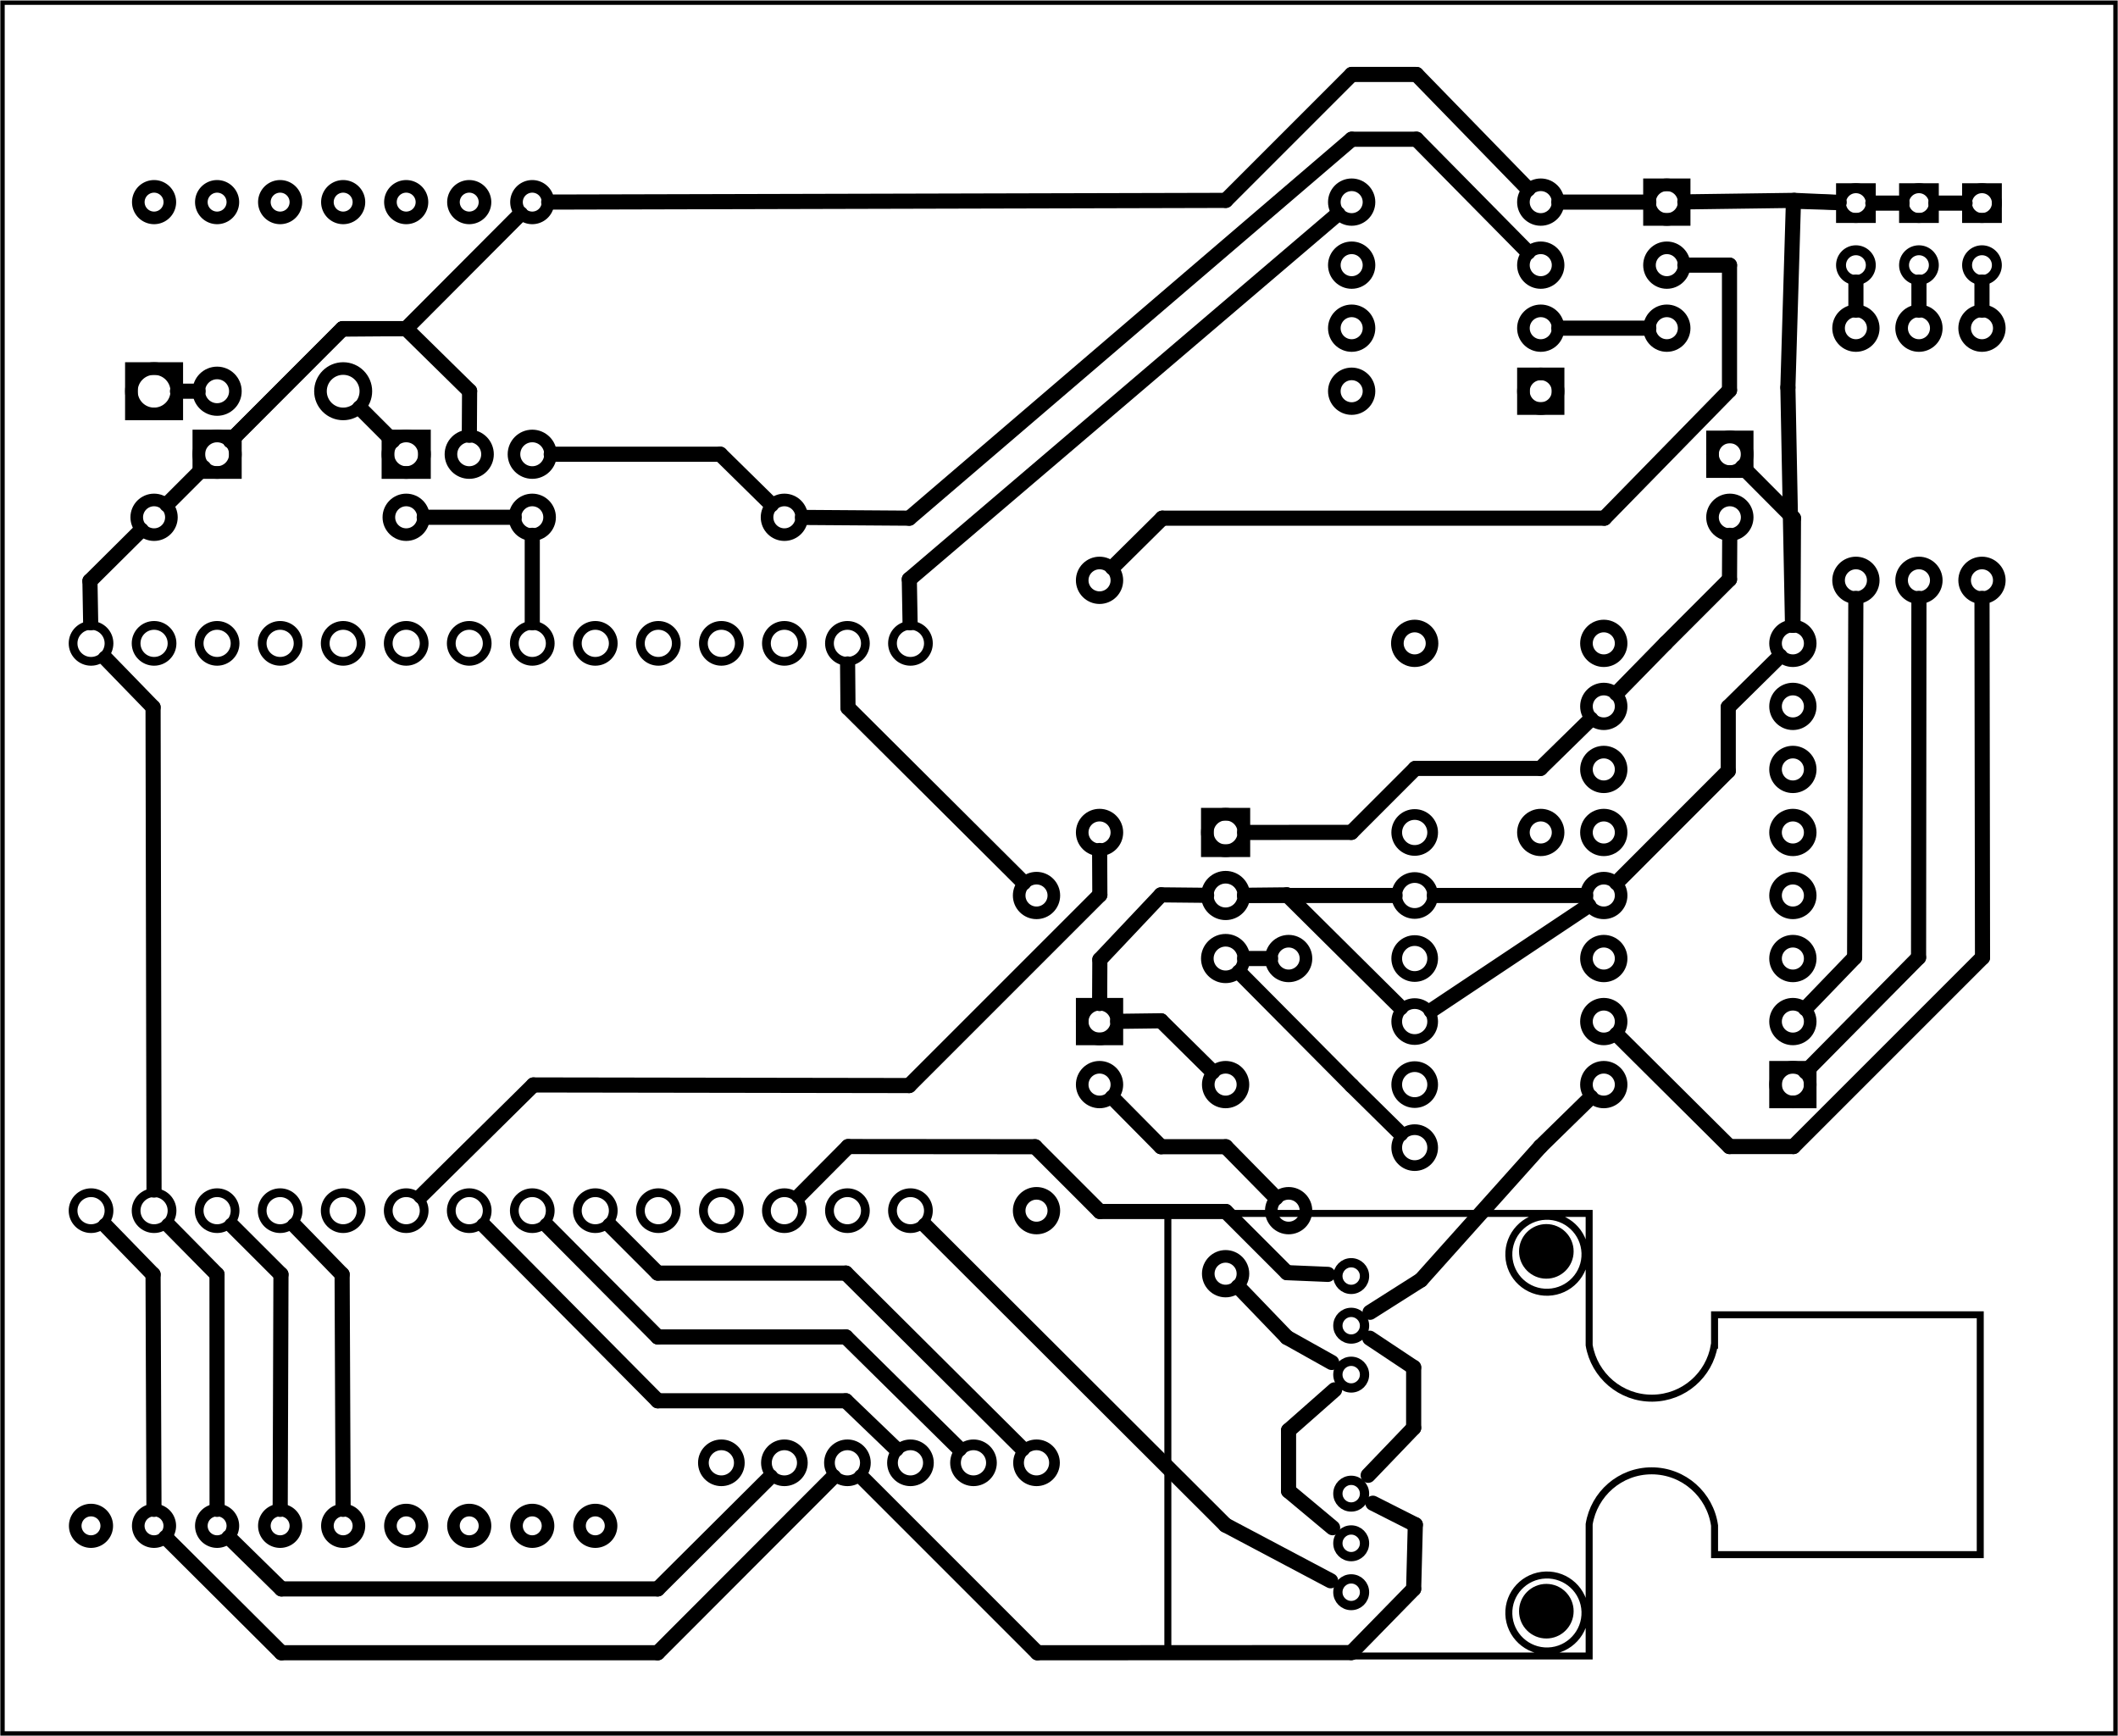<?xml version='1.0' encoding='UTF-8' standalone='no'?>
<!-- Created with Fritzing (http://www.fritzing.org/) -->
<svg xmlns="http://www.w3.org/2000/svg" width="3.36in" x="0in" version="1.2" y="0in"  height="2.754in" viewBox="0 0 241.938 198.271" baseProfile="tiny" xmlns:svg="http://www.w3.org/2000/svg">
 <g partID="19670">
  <g  id="board">
   <rect width="241.363" x="0.288" y="0.288" fill="none"  height="197.695" stroke="black" fill-opacity="0.5" id="boardoutline" stroke-width="0.5"/>
  </g>
 </g>
 <g partID="1712160">
  <g transform="translate(14.288,41.359)">
   <g  id="copper0">
    <rect width="5.184" x="0.72" y="0.72" fill="none"  height="5.184" stroke="black" id="rect20" stroke-width="1.44"/>
    <circle fill="none" cx="3.312"  cy="3.312" stroke="black" id="connector0pin" r="2.592" stroke-width="1.44"/>
    <circle fill="none" cx="24.912"  cy="3.312" stroke="black" id="connector1pin" r="2.592" stroke-width="1.44"/>
   </g>
  </g>
 </g>
 <g partID="1713460">
  <g transform="translate(156.848,68.719)">
   <g  id="copper0">
    <circle fill="none" cx="4.752"  cy="4.752" stroke="black" r="1.98" id="connector0pad" stroke-width="1.44"/>
    <circle fill="none" cx="19.152"  cy="26.352" stroke="black" r="1.98" id="connector1pad" stroke-width="1.44"/>
   </g>
  </g>
 </g>
 <g partID="1773460">
  <g transform="translate(135.248,119.119)">
   <g  id="copper0">
    <circle fill="none" cx="4.752"  cy="26.352" stroke="black" r="1.98" id="connector0pad" stroke-width="1.44"/>
    <circle fill="none" cx="4.752"  cy="4.752" stroke="black" r="1.98" id="connector1pad" stroke-width="1.44"/>
   </g>
  </g>
 </g>
 <g partID="1776560">
  <g transform="translate(171.919,138.203)">
   <g  id="copper0">
    <circle fill="black" cx="4.718"  cy="4.718" stroke="black" r="3.118" id="nonconn0" stroke-width="0"/>
   </g>
  </g>
 </g>
 <g partID="1776590">
  <g transform="translate(171.919,179.303)">
   <g  id="copper0">
    <circle fill="black" cx="4.718"  cy="4.718" stroke="black" r="3.118" id="nonconn0" stroke-width="0"/>
   </g>
  </g>
 </g>
 <g partID="1517550">
  <g transform="translate(41.36,56.911)">
   <g transform="matrix(0,-1,1,0,0,0)">
    <g gorn="0.1.0"  id="copper0">
     <rect width="4.176" x="2.952" y="2.952" fill="none" gorn="0.1.0.0"  height="4.176" stroke="black" id="square" stroke-width="1.44"/>
     <circle fill="none" cx="5.04" gorn="0.1.0.1"  cy="5.04" stroke="black" id="connector0pin" r="2.088" stroke-width="1.44"/>
     <circle fill="none" cx="5.04" gorn="0.1.0.2"  cy="12.24" stroke="black" id="connector1pin" r="2.088" stroke-width="1.44"/>
     <circle fill="none" cx="5.04" gorn="0.1.0.3"  cy="19.44" stroke="black" id="connector2pin" r="2.088" stroke-width="1.44"/>
    </g>
   </g>
  </g>
 </g>
 <g partID="1526050">
  <g transform="translate(134.96,90.031)">
   <g gorn="0.1.0"  id="copper0">
    <rect width="4.176" x="2.952" y="2.952" fill="none" gorn="0.1.0.0"  height="4.176" stroke="black" id="square" stroke-width="1.44"/>
    <circle fill="none" cx="5.04" gorn="0.1.0.1"  cy="5.04" stroke="black" id="connector0pin" r="2.088" stroke-width="1.44"/>
    <circle fill="none" cx="5.04" gorn="0.1.0.2"  cy="12.24" stroke="black" id="connector1pin" r="2.088" stroke-width="1.44"/>
    <circle fill="none" cx="5.04" gorn="0.1.0.3"  cy="19.44" stroke="black" id="connector2pin" r="2.088" stroke-width="1.44"/>
   </g>
  </g>
 </g>
 <g partID="1532410">
  <g transform="translate(180.32,48.991)">
   <g transform="matrix(-1,0,0,-1,0,0)">
    <g gorn="0.2.0"  id="copper0">
     <rect width="3.96" x="2.34" y="2.34" fill="none" gorn="0.2.0.0"  height="3.96" stroke="black" id="square" stroke-width="1.44"/>
     <circle fill="none" cx="4.32" gorn="0.2.0.1"  cy="4.32" stroke="black" id="connector0pin" r="1.98" stroke-width="1.44"/>
     <circle fill="none" cx="25.92" gorn="0.2.0.2"  cy="4.32" stroke="black" id="connector7pin" r="1.98" stroke-width="1.44"/>
     <circle fill="none" cx="4.32" gorn="0.2.0.3"  cy="11.52" stroke="black" id="connector1pin" r="1.98" stroke-width="1.44"/>
     <circle fill="none" cx="25.92" gorn="0.2.0.4"  cy="11.52" stroke="black" id="connector6pin" r="1.98" stroke-width="1.44"/>
     <circle fill="none" cx="4.32" gorn="0.2.0.5"  cy="18.72" stroke="black" id="connector2pin" r="1.98" stroke-width="1.44"/>
     <circle fill="none" cx="25.92" gorn="0.2.0.6"  cy="18.72" stroke="black" id="connector5pin" r="1.98" stroke-width="1.44"/>
     <circle fill="none" cx="4.32" gorn="0.2.0.7"  cy="25.92" stroke="black" id="connector3pin" r="1.98" stroke-width="1.44"/>
     <circle fill="none" cx="25.92" gorn="0.2.0.8"  cy="25.92" stroke="black" id="connector4pin" r="1.98" stroke-width="1.44"/>
    </g>
   </g>
  </g>
 </g>
 <g partID="1487110">
  <g transform="translate(182.192,41.071)">
   <g transform="matrix(0,-1,1,0,0,0)">
    <g  id="copper0">
     <rect width="3.96" x="16.02" y="6.228" fill="none"  height="3.96" stroke="black" id="rect10" stroke-width="1.44"/>
     <circle fill="none" cx="3.6"  cy="8.208" stroke="black" id="connector0pin" r="1.98" stroke-width="1.44"/>
     <circle fill="none" cx="10.8"  cy="8.208" stroke="black" id="connector1pin" r="1.98" stroke-width="1.44"/>
     <circle fill="none" cx="18"  cy="8.208" stroke="black" id="connector2pin" r="1.98" stroke-width="1.44"/>
    </g>
   </g>
  </g>
 </g>
 <g partID="1488530">
  <g transform="translate(14.9,55.975)">
   <g  id="copper0">
    <g  id="copper1">
     <!-- <rect width="55" x="10" y="15.5" fill="none" height="55" stroke="rgb(255, 191, 0)" stroke-width="20" />  -->
     <circle fill="none" cx="2.7"  cy="3.096" stroke="black" r="1.98" id="connector0pin" stroke-width="1.44"/>
     <circle fill="none" cx="31.5"  cy="3.096" stroke="black" r="1.98" id="connector1pin" stroke-width="1.44"/>
    </g>
   </g>
  </g>
 </g>
 <g partID="1488470">
  <g transform="translate(58.1,55.975)">
   <g  id="copper0">
    <g  id="copper1">
     <!-- <rect width="55" x="10" y="15.5" fill="none" height="55" stroke="rgb(255, 191, 0)" stroke-width="20" />  -->
     <circle fill="none" cx="2.7"  cy="3.096" stroke="black" r="1.98" id="connector0pin" stroke-width="1.44"/>
     <circle fill="none" cx="31.5"  cy="3.096" stroke="black" r="1.98" id="connector1pin" stroke-width="1.44"/>
    </g>
   </g>
  </g>
 </g>
 <g partID="1759540">
  <g transform="translate(122.504,97.771)">
   <g transform="matrix(0,-1,1,0,0,0)">
    <g  id="copper0">
     <g  id="copper1">
      <!-- <rect width="55" x="10" y="15.5" fill="none" height="55" stroke="rgb(255, 191, 0)" stroke-width="20" />  -->
      <circle fill="none" cx="2.7"  cy="3.096" stroke="black" r="1.98" id="connector0pin" stroke-width="1.44"/>
      <circle fill="none" cx="31.5"  cy="3.096" stroke="black" r="1.98" id="connector1pin" stroke-width="1.44"/>
     </g>
    </g>
   </g>
  </g>
 </g>
 <g partID="25440">
  <g transform="translate(-93.716,145.471)">
   <g transform="matrix(0,-1,1,0,0,0)">
    <g  id="copper0">
     <circle fill="none" cx="7.2"  cy="104.116" stroke="black" id="connector22pad" r="2.052" stroke-width="1"/>
     <circle fill="none" cx="7.2"  cy="111.316" stroke="black" id="connector23pad" r="2.052" stroke-width="1"/>
     <circle fill="none" cx="7.2"  cy="118.517" stroke="black" id="connector24pad" r="2.052" stroke-width="1"/>
     <circle fill="none" cx="7.2"  cy="125.716" stroke="black" id="connector25pad" r="2.052" stroke-width="1"/>
     <circle fill="none" cx="7.2"  cy="132.917" stroke="black" id="connector26pad" r="2.052" stroke-width="1"/>
     <circle fill="none" cx="7.2"  cy="140.116" stroke="black" id="connector27pad" r="2.052" stroke-width="1"/>
     <circle fill="none" cx="7.2"  cy="147.316" stroke="black" id="connector28pad" r="2.052" stroke-width="1"/>
     <circle fill="none" cx="7.2"  cy="154.517" stroke="black" id="connector29pad" r="2.052" stroke-width="1"/>
     <circle fill="none" cx="7.2"  cy="161.716" stroke="black" id="connector30pad" r="2.052" stroke-width="1"/>
     <circle fill="none" cx="7.2"  cy="168.917" stroke="black" id="connector31pad" r="2.052" stroke-width="1"/>
     <circle fill="none" cx="7.2"  cy="176.116" stroke="black" id="connector32pad" r="2.052" stroke-width="1"/>
     <circle fill="none" cx="7.2"  cy="183.316" stroke="black" id="connector33pad" r="2.052" stroke-width="1"/>
     <circle fill="none" cx="7.2"  cy="190.517" stroke="black" id="connector34pad" r="2.052" stroke-width="1"/>
     <circle fill="none" cx="7.2"  cy="197.716" stroke="black" id="connector35pad" r="2.052" stroke-width="1"/>
     <circle fill="none" cx="72"  cy="104.116" stroke="black" id="connector48pad" r="2.052" stroke-width="1"/>
     <circle fill="none" cx="72"  cy="111.316" stroke="black" id="connector49pad" r="2.052" stroke-width="1"/>
     <circle fill="none" cx="72"  cy="118.517" stroke="black" id="connector50pad" r="2.052" stroke-width="1"/>
     <circle fill="none" cx="72"  cy="125.716" stroke="black" id="connector51pad" r="2.052" stroke-width="1"/>
     <circle fill="none" cx="72"  cy="132.917" stroke="black" id="connector52pad" r="2.052" stroke-width="1"/>
     <circle fill="none" cx="72"  cy="140.116" stroke="black" id="connector53pad" r="2.052" stroke-width="1"/>
     <circle fill="none" cx="72"  cy="147.316" stroke="black" id="connector54pad" r="2.052" stroke-width="1"/>
     <circle fill="none" cx="72"  cy="154.517" stroke="black" id="connector55pad" r="2.052" stroke-width="1"/>
     <circle fill="none" cx="72"  cy="161.716" stroke="black" id="connector56pad" r="2.052" stroke-width="1"/>
     <circle fill="none" cx="72"  cy="168.917" stroke="black" id="connector57pad" r="2.052" stroke-width="1"/>
     <circle fill="none" cx="72"  cy="176.116" stroke="black" id="connector58pad" r="2.052" stroke-width="1"/>
     <circle fill="none" cx="72"  cy="183.316" stroke="black" id="connector59pad" r="2.052" stroke-width="1"/>
     <circle fill="none" cx="72"  cy="190.517" stroke="black" id="connector60pad" r="2.052" stroke-width="1"/>
     <circle fill="none" cx="72"  cy="197.716" stroke="black" id="connector61pad" r="2.052" stroke-width="1"/>
    </g>
   </g>
  </g>
 </g>
 <g partID="1435460">
  <g transform="translate(75.2,177.871)">
   <g transform="matrix(-1,0,0,-1,0,0)">
    <g  id="copper0">
     <path stroke-opacity="1" fill="none"  stroke="black" style="stroke-linecap:round;stroke-linejoin:round;stroke-miterlimit:4;stroke-dasharray:none;stroke-dashoffset:0;display:inline" id="connector1pad" stroke-width="1.44" d="m9,3.6a1.8,1.8,0,0,1,-3.6,0,1.8,1.8,0,1,1,3.6,0z"/>
     <path stroke-opacity="1" fill="none"  stroke="black" style="stroke-linecap:round;stroke-linejoin:round;stroke-miterlimit:4;stroke-dasharray:none;stroke-dashoffset:0;display:inline" id="connector2pad" stroke-width="1.44" d="m16.2,3.6a1.8,1.8,0,0,1,-3.6,0,1.8,1.8,0,1,1,3.6,0z"/>
     <path stroke-opacity="1" fill="none"  stroke="black" style="stroke-linecap:round;stroke-linejoin:round;stroke-miterlimit:4;stroke-dasharray:none;stroke-dashoffset:0;display:inline" id="connector3pad" stroke-width="1.44" d="m23.4,3.6a1.8,1.8,0,0,1,-3.6,0,1.8,1.8,0,1,1,3.6,0z"/>
     <path stroke-opacity="1" fill="none"  stroke="black" style="stroke-linecap:round;stroke-linejoin:round;stroke-miterlimit:4;stroke-dasharray:none;stroke-dashoffset:0;display:inline" id="connector4pad" stroke-width="1.44" d="m30.6,3.6a1.8,1.8,0,0,1,-3.6,0,1.8,1.8,0,1,1,3.6,0z"/>
     <path stroke-opacity="1" fill="none"  stroke="black" style="stroke-linecap:round;stroke-linejoin:round;stroke-miterlimit:4;stroke-dasharray:none;stroke-dashoffset:0;display:inline" id="connector5pad" stroke-width="1.44" d="m37.8,3.6a1.8,1.8,0,0,1,-3.6,0,1.8,1.8,0,1,1,3.6,0z"/>
     <path stroke-opacity="1" fill="none"  stroke="black" style="stroke-linecap:round;stroke-linejoin:round;stroke-miterlimit:4;stroke-dasharray:none;stroke-dashoffset:0;display:inline" id="connector6pad" stroke-width="1.44" d="m45,3.6a1.8,1.8,0,0,1,-3.6,0,1.8,1.8,0,1,1,3.6,0z"/>
     <path stroke-opacity="1" fill="none"  stroke="black" style="stroke-linecap:round;stroke-linejoin:round;stroke-miterlimit:4;stroke-dasharray:none;stroke-dashoffset:0;display:inline" id="connector7pad" stroke-width="1.44" d="m52.2,3.6a1.8,1.8,0,0,1,-3.6,0,1.8,1.8,0,1,1,3.6,0z"/>
     <path stroke-opacity="1" fill="none"  stroke="black" style="stroke-linecap:round;stroke-linejoin:round;stroke-miterlimit:4;stroke-dasharray:none;stroke-dashoffset:0;display:inline" id="connector8pad" stroke-width="1.44" d="m59.406,3.6a1.8,1.8,0,0,1,-3.6,0,1.8,1.8,0,1,1,3.6,0z"/>
     <path stroke-opacity="1" fill="none"  stroke="black" style="stroke-linecap:round;stroke-linejoin:round;stroke-miterlimit:4;stroke-dasharray:none;stroke-dashoffset:0;display:inline" id="connector9pad" stroke-width="1.44" d="m66.606,3.6a1.8,1.8,0,0,1,-3.6,0,1.8,1.8,0,1,1,3.6,0z"/>
    </g>
   </g>
  </g>
 </g>
 <g partID="1437010">
  <g transform="translate(10.4,19.471)">
   <g  id="copper0">
    <path stroke-opacity="1" fill="none"  stroke="black" style="stroke-linecap:round;stroke-linejoin:round;stroke-miterlimit:4;stroke-dasharray:none;stroke-dashoffset:0;display:inline" id="connector1pad" stroke-width="1.44" d="m9,3.6a1.8,1.8,0,0,1,-3.6,0,1.8,1.8,0,1,1,3.6,0z"/>
    <path stroke-opacity="1" fill="none"  stroke="black" style="stroke-linecap:round;stroke-linejoin:round;stroke-miterlimit:4;stroke-dasharray:none;stroke-dashoffset:0;display:inline" id="connector2pad" stroke-width="1.44" d="m16.2,3.6a1.8,1.8,0,0,1,-3.6,0,1.8,1.8,0,1,1,3.6,0z"/>
    <path stroke-opacity="1" fill="none"  stroke="black" style="stroke-linecap:round;stroke-linejoin:round;stroke-miterlimit:4;stroke-dasharray:none;stroke-dashoffset:0;display:inline" id="connector3pad" stroke-width="1.44" d="m23.4,3.6a1.8,1.8,0,0,1,-3.6,0,1.8,1.8,0,1,1,3.6,0z"/>
    <path stroke-opacity="1" fill="none"  stroke="black" style="stroke-linecap:round;stroke-linejoin:round;stroke-miterlimit:4;stroke-dasharray:none;stroke-dashoffset:0;display:inline" id="connector4pad" stroke-width="1.44" d="m30.6,3.6a1.8,1.8,0,0,1,-3.6,0,1.8,1.8,0,1,1,3.6,0z"/>
    <path stroke-opacity="1" fill="none"  stroke="black" style="stroke-linecap:round;stroke-linejoin:round;stroke-miterlimit:4;stroke-dasharray:none;stroke-dashoffset:0;display:inline" id="connector5pad" stroke-width="1.44" d="m37.8,3.6a1.8,1.8,0,0,1,-3.6,0,1.8,1.8,0,1,1,3.6,0z"/>
    <path stroke-opacity="1" fill="none"  stroke="black" style="stroke-linecap:round;stroke-linejoin:round;stroke-miterlimit:4;stroke-dasharray:none;stroke-dashoffset:0;display:inline" id="connector6pad" stroke-width="1.44" d="m45,3.6a1.8,1.8,0,0,1,-3.6,0,1.8,1.8,0,1,1,3.6,0z"/>
    <path stroke-opacity="1" fill="none"  stroke="black" style="stroke-linecap:round;stroke-linejoin:round;stroke-miterlimit:4;stroke-dasharray:none;stroke-dashoffset:0;display:inline" id="connector7pad" stroke-width="1.44" d="m52.2,3.6a1.8,1.8,0,0,1,-3.6,0,1.8,1.8,0,1,1,3.6,0z"/>
   </g>
  </g>
 </g>
 <g partID="1440110">
  <g transform="translate(122.576,231.868)">
   <g transform="matrix(-1,0,0,-1,0,0)">
    <g  id="copper0" stroke-width="0">
     <circle fill="none" cx="4.175"  cy="64.797" connectorname="DTR" stroke="black" r="2.052" id="connector12pad" stroke-width="1.224"/>
     <circle fill="none" cx="11.375"  cy="64.797" connectorname="RXI" stroke="black" r="2.052" id="connector13pad" stroke-width="1.224"/>
     <circle fill="none" cx="18.575"  cy="64.797" connectorname="TXO" stroke="black" r="2.052" id="connector14pad" stroke-width="1.224"/>
     <circle fill="none" cx="25.775"  cy="64.797" connectorname="RAW" stroke="black" r="2.052" id="connector15pad" stroke-width="1.224"/>
     <circle fill="none" cx="32.975"  cy="64.797" connectorname="GND" stroke="black" r="2.052" id="connector16pad" stroke-width="1.224"/>
     <circle fill="none" cx="40.175"  cy="64.797" connectorname="GND" stroke="black" r="2.052" id="connector17pad" stroke-width="1.224"/>
     <circle fill="none" cx="11.375"  cy="17.997" connectorname="RST" stroke="black" r="2.052" id="connector18pad" stroke-width="1.224"/>
     <rect width="4.104" x="9.323" y="15.945" fill="none"  height="4.104" stroke="black" stroke-width="1.224"/>
     <circle fill="none" cx="18.575"  cy="17.997" connectorname="SCK" stroke="black" r="2.052" id="connector19pad" stroke-width="1.224"/>
     <circle fill="none" cx="25.775"  cy="17.997" connectorname="MOSI" stroke="black" r="2.052" id="connector20pad" stroke-width="1.224"/>
     <circle fill="none" cx="32.975"  cy="17.997" connectorname="MISO" stroke="black" r="2.052" id="connector21pad" stroke-width="1.224"/>
    </g>
   </g>
  </g>
 </g>
 <g partID="1445290">
  <g transform="translate(133.003,138.188)">
   <g id="copper0">
    <defs id="defs13283"/>
    <g transform="matrix(1, 0, 0, 1, -253.481, -400.215)">
     <g id="layer1">
      <g id="g4552">
       <path stroke-opacity="1" fill="none" stroke="black" style="stroke-miterlimit:4;stroke-dasharray:none" id="rect11341" stroke-width="0.799" d="m253.881,400.615,0,50.55,48.125,0,0,-15.05c0.554,-3.458,3.535,-6.105,7.15,-6.1,3.66,0.006,6.678,2.727,7.175,6.25l0,3.325,30.35,0,0,-27.4,-30.35,0,0,3.475,-0.025,0c-0.564,3.409,-3.499,6.016,-7.075,6.05,-3.619,0.034,-6.641,-2.59,-7.225,-6.05l0,-15.05,-48.125,0zm43.15,0.325c2.4,-0.082,4.418,1.806,4.5,4.2,0.082,2.392,-1.801,4.391,-4.2,4.475,-2.4,0.082,-4.418,-1.781,-4.5,-4.175,-0.082,-2.394,1.8,-4.418,4.2,-4.5zm0,40.975c2.4,-0.082,4.418,1.781,4.5,4.175,0.082,2.392,-1.801,4.416,-4.2,4.5,-2.4,0.082,-4.418,-1.806,-4.5,-4.2,-0.082,-2.394,1.8,-4.393,4.2,-4.475z"/>
       <g transform="matrix(-1.25, 0, 0, -1.25, 291.832, 460.657)">
        <circle stroke-opacity="1" fill="none" cx="13.606" cy="22.428" connectorname="GND" stroke="black" r="1.218" id="circle18149-3-7" stroke-width="0.848" d="m 18.53,28.035 c 0,0.841 -0.681,1.522 -1.522,1.522 -0.841,0 -1.522,-0.681 -1.522,-1.522 0,-0.841 0.681,-1.522 1.522,-1.522 0.841,0 1.522,0.681 1.522,1.522 z"/>
       </g>
       <g transform="matrix(-1.25, 0, 0, -1.25, 291.832, 460.657)">
        <circle stroke-opacity="1" fill="none" cx="13.606" cy="17.892" connectorname="VBAT" stroke="black" r="1.218" id="circle18151-3-6" stroke-width="0.848" d="m 18.53,22.365 c 0,0.841 -0.681,1.522 -1.522,1.522 -0.841,0 -1.522,-0.681 -1.522,-1.522 0,-0.841 0.681,-1.522 1.522,-1.522 0.841,0 1.522,0.681 1.522,1.522 z"/>
       </g>
       <g transform="matrix(-1.25, 0, 0, -1.25, 291.832, 471.915)">
        <circle stroke-opacity="1" fill="none" cx="13.606" cy="22.428" connectorname="GND" stroke="black" r="1.218" id="circle18149-3-7-0" stroke-width="0.848" d="m 18.53,28.035 c 0,0.841 -0.681,1.522 -1.522,1.522 -0.841,0 -1.522,-0.681 -1.522,-1.522 0,-0.841 0.681,-1.522 1.522,-1.522 0.841,0 1.522,0.681 1.522,1.522 z"/>
       </g>
       <g transform="matrix(-1.25, 0, 0, -1.25, 291.832, 435.803)">
        <circle stroke-opacity="1" fill="none" cx="13.606" cy="22.428" connectorname="GND" stroke="black" r="1.218" id="circle18149-3-7-6" stroke-width="0.848" d="m 18.53,28.035 c 0,0.841 -0.681,1.522 -1.522,1.522 -0.841,0 -1.522,-0.681 -1.522,-1.522 0,-0.841 0.681,-1.522 1.522,-1.522 0.841,0 1.522,0.681 1.522,1.522 z"/>
       </g>
       <g transform="matrix(-1.25, 0, 0, -1.25, 291.832, 435.803)">
        <circle stroke-opacity="1" fill="none" cx="13.606" cy="17.892" connectorname="VBAT" stroke="black" r="1.218" id="circle18151-3-6-2" stroke-width="0.848" d="m 18.53,22.365 c 0,0.841 -0.681,1.522 -1.522,1.522 -0.841,0 -1.522,-0.681 -1.522,-1.522 0,-0.841 0.681,-1.522 1.522,-1.522 0.841,0 1.522,0.681 1.522,1.522 z"/>
       </g>
       <g transform="matrix(-1.25, 0, 0, -1.25, 291.832, 447.061)">
        <circle stroke-opacity="1" fill="none" cx="13.606" cy="22.428" connectorname="GND" stroke="black" r="1.218" id="circle18149-3-7-0-0" stroke-width="0.848" d="m 18.53,28.035 c 0,0.841 -0.681,1.522 -1.522,1.522 -0.841,0 -1.522,-0.681 -1.522,-1.522 0,-0.841 0.681,-1.522 1.522,-1.522 0.841,0 1.522,0.681 1.522,1.522 z"/>
       </g>
      </g>
     </g>
    </g>
    <rect width="4" x="19.397" y="30.272" fill="none" height="4" id="connector3"/>
    <rect width="4" x="19.307" y="36.041" fill="none" height="4" id="connector4"/>
    <rect width="4" x="19.397" y="41.63" fill="none" height="4" id="connector5"/>
    <rect width="4" x="19.4" y="5.475" fill="none" height="4" id="connector0"/>
    <rect width="4" x="19.2" y="11.145" fill="none" height="4" id="connector1"/>
    <rect width="4" x="19.487" y="16.751" fill="none" height="4" id="connector2"/>
   </g>
  </g>
 </g>
 <g partID="1446720">
  <g transform="translate(209.12,128.191)">
   <g transform="matrix(-1,0,0,-1,0,0)">
    <g  id="copper0">
     <rect width="3.96" x="2.34" y="2.34" fill="none"  height="3.96" stroke="black" id="square" stroke-width="1.44"/>
     <circle fill="none" cx="4.32"  cy="4.32" stroke="black" id="connector0pin" r="1.98" stroke-width="1.44"/>
     <circle fill="none" cx="25.92"  cy="4.32" stroke="black" id="connector15pin" r="1.98" stroke-width="1.44"/>
     <circle fill="none" cx="4.32"  cy="11.52" stroke="black" id="connector1pin" r="1.98" stroke-width="1.44"/>
     <circle fill="none" cx="25.92"  cy="11.52" stroke="black" id="connector14pin" r="1.98" stroke-width="1.44"/>
     <circle fill="none" cx="4.32"  cy="18.72" stroke="black" id="connector2pin" r="1.98" stroke-width="1.44"/>
     <circle fill="none" cx="25.92"  cy="18.72" stroke="black" id="connector13pin" r="1.98" stroke-width="1.44"/>
     <circle fill="none" cx="4.32"  cy="25.92" stroke="black" id="connector3pin" r="1.98" stroke-width="1.44"/>
     <circle fill="none" cx="25.92"  cy="25.92" stroke="black" id="connector12pin" r="1.98" stroke-width="1.44"/>
     <circle fill="none" cx="4.32"  cy="33.12" stroke="black" id="connector4pin" r="1.98" stroke-width="1.44"/>
     <circle fill="none" cx="25.92"  cy="33.12" stroke="black" id="connector11pin" r="1.98" stroke-width="1.44"/>
     <circle fill="none" cx="4.32"  cy="40.32" stroke="black" id="connector5pin" r="1.98" stroke-width="1.44"/>
     <circle fill="none" cx="25.92"  cy="40.32" stroke="black" id="connector10pin" r="1.98" stroke-width="1.44"/>
     <circle fill="none" cx="4.32"  cy="47.52" stroke="black" id="connector6pin" r="1.98" stroke-width="1.44"/>
     <circle fill="none" cx="25.92"  cy="47.52" stroke="black" id="connector9pin" r="1.98" stroke-width="1.44"/>
     <circle fill="none" cx="4.32"  cy="54.72" stroke="black" id="connector7pin" r="1.98" stroke-width="1.44"/>
     <circle fill="none" cx="25.92"  cy="54.72" stroke="black" id="connector8pin" r="1.98" stroke-width="1.44"/>
    </g>
   </g>
  </g>
 </g>
 <g partID="1450060">
  <g transform="translate(205.16,47.911)">
   <g transform="matrix(0,1,-1,0,0,0)">
    <g  id="copper0">
     <rect width="3.96" x="1.98" y="5.58" fill="none"  height="3.96" stroke="black" id="rect11" stroke-width="1.44"/>
     <circle fill="none" cx="3.96"  cy="7.56" stroke="black" r="1.98" id="connector0pin" stroke-width="1.44"/>
     <circle fill="none" cx="11.16"  cy="7.56" stroke="black" r="1.98" id="connector1pin" stroke-width="1.44"/>
    </g>
   </g>
  </g>
 </g>
 <g partID="1453760">
  <g transform="translate(223.304,68.971)">
   <g transform="matrix(0,-1,1,0,0,0)">
    <g  id="copper0">
     <g  id="copper1">
      <!-- <rect width="55" x="10" y="15.5" fill="none" height="55" stroke="rgb(255, 191, 0)" stroke-width="20" />  -->
      <circle fill="none" cx="2.7"  cy="3.096" stroke="black" r="1.98" id="connector0pin" stroke-width="1.44"/>
      <circle fill="none" cx="31.5"  cy="3.096" stroke="black" r="1.98" id="connector1pin" stroke-width="1.44"/>
     </g>
    </g>
   </g>
  </g>
 </g>
 <g partID="1454950">
  <g transform="translate(208.904,68.971)">
   <g transform="matrix(0,-1,1,0,0,0)">
    <g  id="copper0">
     <g  id="copper1">
      <!-- <rect width="55" x="10" y="15.5" fill="none" height="55" stroke="rgb(255, 191, 0)" stroke-width="20" />  -->
      <circle fill="none" cx="2.7"  cy="3.096" stroke="black" r="1.98" id="connector0pin" stroke-width="1.44"/>
      <circle fill="none" cx="31.5"  cy="3.096" stroke="black" r="1.98" id="connector1pin" stroke-width="1.44"/>
     </g>
    </g>
   </g>
  </g>
 </g>
 <g partID="1454980">
  <g transform="translate(216.104,68.971)">
   <g transform="matrix(0,-1,1,0,0,0)">
    <g  id="copper0">
     <g  id="copper1">
      <!-- <rect width="55" x="10" y="15.5" fill="none" height="55" stroke="rgb(255, 191, 0)" stroke-width="20" />  -->
      <circle fill="none" cx="2.7"  cy="3.096" stroke="black" r="1.98" id="connector0pin" stroke-width="1.44"/>
      <circle fill="none" cx="31.5"  cy="3.096" stroke="black" r="1.98" id="connector1pin" stroke-width="1.44"/>
     </g>
    </g>
   </g>
  </g>
 </g>
 <g partID="1455090">
  <g transform="translate(220.788,33.817)">
   <g transform="matrix(-1,0,0,-1,0,0)">
    <g  id="copper0">
     <g  id="copper1">
      <circle fill="none" cx="8.788"  cy="10.634" stroke="black" id="connector1pad" r="1.701" stroke-width="1.134"/>
      <rect width="3.402" x="7.087" y="8.933" fill="none"  height="3.402" stroke="black" stroke-width="1.134"/>
      <circle fill="none" cx="8.788"  cy="3.546" stroke="black" id="connector0pad" r="1.701" stroke-width="1.134"/>
     </g>
    </g>
   </g>
  </g>
 </g>
 <g partID="1455300">
  <g transform="translate(227.988,33.817)">
   <g transform="matrix(-1,0,0,-1,0,0)">
    <g  id="copper0">
     <g  id="copper1">
      <circle fill="none" cx="8.788"  cy="10.634" stroke="black" id="connector1pad" r="1.701" stroke-width="1.134"/>
      <rect width="3.402" x="7.087" y="8.933" fill="none"  height="3.402" stroke="black" stroke-width="1.134"/>
      <circle fill="none" cx="8.788"  cy="3.546" stroke="black" id="connector0pad" r="1.701" stroke-width="1.134"/>
     </g>
    </g>
   </g>
  </g>
 </g>
 <g partID="1456120">
  <g transform="translate(235.188,33.817)">
   <g transform="matrix(-1,0,0,-1,0,0)">
    <g  id="copper0">
     <g  id="copper1">
      <circle fill="none" cx="8.788"  cy="10.634" stroke="black" id="connector1pad" r="1.701" stroke-width="1.134"/>
      <rect width="3.402" x="7.087" y="8.933" fill="none"  height="3.402" stroke="black" stroke-width="1.134"/>
      <circle fill="none" cx="8.788"  cy="3.546" stroke="black" id="connector0pad" r="1.701" stroke-width="1.134"/>
     </g>
    </g>
   </g>
  </g>
 </g>
 <g partID="1461790">
  <g transform="translate(133.16,112.711)">
   <g transform="matrix(0,1,-1,0,0,0)">
    <g  id="copper0">
     <rect width="3.96" x="1.98" y="5.58" fill="none"  height="3.96" stroke="black" id="rect11" stroke-width="1.44"/>
     <circle fill="none" cx="3.96"  cy="7.56" stroke="black" r="1.98" id="connector0pin" stroke-width="1.44"/>
     <circle fill="none" cx="11.16"  cy="7.56" stroke="black" r="1.98" id="connector1pin" stroke-width="1.44"/>
    </g>
   </g>
  </g>
 </g>
 <g partID="1463530">
  <g transform="translate(144.104,140.971)">
   <g transform="matrix(0,-1,1,0,0,0)">
    <g  id="copper0">
     <g  id="copper1">
      <!-- <rect width="55" x="10" y="15.5" fill="none" height="55" stroke="rgb(255, 191, 0)" stroke-width="20" />  -->
      <circle fill="none" cx="2.7"  cy="3.096" stroke="black" r="1.98" id="connector0pin" stroke-width="1.44"/>
      <circle fill="none" cx="31.5"  cy="3.096" stroke="black" r="1.98" id="connector1pin" stroke-width="1.44"/>
     </g>
    </g>
   </g>
  </g>
 </g>
 <g partID="1471470">
  <g transform="translate(29.84,56.911)">
   <g transform="matrix(-1,0,0,-1,0,0)">
    <g  id="copper0">
     <rect width="4.176" x="2.952" y="2.952" fill="none"  height="4.176" stroke="black" id="square" stroke-width="1.44"/>
     <circle fill="none" cx="5.04"  cy="5.04" stroke="black" id="connector0pin" r="2.088" stroke-width="1.44"/>
     <circle fill="none" cx="5.04"  cy="12.24" stroke="black" id="connector1pin" r="2.088" stroke-width="1.44"/>
    </g>
   </g>
  </g>
 </g>
 <g partID="1783030">
  <g transform="translate(156.2,87.871)">
   <g gorn="0.2.0"  id="copper0" stroke-width="0">
    <circle fill="none" cx="5.4" gorn="0.2.0.0"  cy="7.2" connectorname="ST" stroke="black" r="2.052" id="connector8pad" stroke-width="1.224"/>
    <circle fill="none" cx="5.4" gorn="0.2.0.1"  cy="14.4" connectorname="ZOUT" stroke="black" r="2.052" id="connector9pad" stroke-width="1.224"/>
    <circle fill="none" cx="5.4" gorn="0.2.0.2"  cy="21.6" connectorname="YOUT" stroke="black" r="2.052" id="connector10pad" stroke-width="1.224"/>
    <circle fill="none" cx="5.4" gorn="0.2.0.3"  cy="28.8" connectorname="XOUT" stroke="black" r="2.052" id="connector11pad" stroke-width="1.224"/>
    <circle fill="none" cx="5.4" gorn="0.2.0.4"  cy="36" connectorname="GND" stroke="black" r="2.052" id="connector12pad" stroke-width="1.224"/>
    <circle fill="none" cx="5.4" gorn="0.2.0.5"  cy="43.2" connectorname="VCC" stroke="black" r="2.052" id="connector13pad" stroke-width="1.224"/>
   </g>
  </g>
 </g>
 <g partID="1806750">
  <g transform="translate(113.648,97.519)">
   <g  id="copper0">
    <circle fill="none" cx="4.752"  cy="4.752" stroke="black" r="1.98" id="connector0pad" stroke-width="1.44"/>
    <circle fill="none" cx="4.752"  cy="40.752" stroke="black" r="1.98" id="connector1pad" stroke-width="1.44"/>
   </g>
  </g>
 </g>
 <g partID="1755170">
  <line stroke="black" stroke-linecap="round" y1="44.245" x1="204.23" y2="22.966" stroke-width="1.728" x2="204.865"/>
 </g>
 <g partID="1724340">
  <line stroke="black" stroke-linecap="round" y1="71.411" x1="204.76" y2="44.245" stroke-width="1.728" x2="204.23"/>
 </g>
 <g partID="1724830">
  <line stroke="black" stroke-linecap="round" y1="22.966" x1="204.865" y2="23.125" stroke-width="1.728" x2="210.067"/>
 </g>
 <g partID="1766090">
  <line stroke="black" stroke-linecap="round" y1="87.755" x1="175.964" y2="82.112" stroke-width="1.728" x2="181.728"/>
 </g>
 <g partID="1765800">
  <line stroke="black" stroke-linecap="round" y1="87.755" x1="161.672" y2="87.755" stroke-width="1.728" x2="175.964"/>
 </g>
 <g partID="1732790">
  <line stroke="black" stroke-linecap="round" y1="95.06" x1="154.367" y2="87.755" stroke-width="1.728" x2="161.672"/>
 </g>
 <g partID="1732530">
  <line stroke="black" stroke-linecap="round" y1="95.069" x1="142.168" y2="95.06" stroke-width="1.728" x2="154.367"/>
 </g>
 <g partID="1750460">
  <line stroke="black" stroke-linecap="round" y1="66.159" x1="197.56" y2="73.464" stroke-width="1.728" x2="190.255"/>
 </g>
 <g partID="1736880">
  <line stroke="black" stroke-linecap="round" y1="73.464" x1="190.255" y2="79.199" stroke-width="1.728" x2="184.641"/>
 </g>
 <g partID="1736620">
  <line stroke="black" stroke-linecap="round" y1="61.131" x1="197.588" y2="66.159" stroke-width="1.728" x2="197.56"/>
 </g>
 <g partID="1740980">
  <line stroke="black" stroke-linecap="round" y1="109.471" x1="145.14" y2="109.471" stroke-width="1.728" x2="142.168"/>
 </g>
 <g partID="1741060">
  <line stroke="black" stroke-linecap="round" y1="15.886" x1="161.803" y2="28.805" stroke-width="1.728" x2="174.553"/>
 </g>
 <g partID="1749050">
  <line stroke="black" stroke-linecap="round" y1="15.886" x1="154.405" y2="15.886" stroke-width="1.728" x2="161.803"/>
 </g>
 <g partID="1741490">
  <line stroke="black" stroke-linecap="round" y1="59.172" x1="103.87" y2="15.886" stroke-width="1.728" x2="154.405"/>
 </g>
 <g partID="1741070">
  <line stroke="black" stroke-linecap="round" y1="59.086" x1="91.66" y2="59.172" stroke-width="1.728" x2="103.87"/>
 </g>
 <g partID="1766890">
  <line stroke="black" stroke-linecap="round" y1="66.159" x1="103.87" y2="24.408" stroke-width="1.728" x2="152.833"/>
 </g>
 <g partID="1741350">
  <line stroke="black" stroke-linecap="round" y1="71.12" x1="103.958" y2="66.159" stroke-width="1.728" x2="103.87"/>
 </g>
 <g partID="1742580">
  <line stroke="black" stroke-linecap="round" y1="71.119" x1="60.801" y2="61.131" stroke-width="1.728" x2="60.8"/>
 </g>
 <g partID="1745200">
  <line stroke="black" stroke-linecap="round" y1="57.614" x1="19.057" y2="53.404" stroke-width="1.728" x2="23.267"/>
 </g>
 <g partID="1745740">
  <line stroke="black" stroke-linecap="round" y1="44.671" x1="20.272" y2="44.671" stroke-width="1.728" x2="22.632"/>
 </g>
 <g partID="1745780">
  <line stroke="black" stroke-linecap="round" y1="46.56" x1="41.089" y2="50.338" stroke-width="1.728" x2="44.867"/>
 </g>
 <g partID="1746960">
  <line stroke="black" stroke-linecap="round" y1="37.576" x1="39.081" y2="50.337" stroke-width="1.728" x2="26.332"/>
 </g>
 <g partID="1777050">
  <line stroke="black" stroke-linecap="round" y1="37.521" x1="46.39" y2="37.576" stroke-width="1.728" x2="39.081"/>
 </g>
 <g partID="1776620">
  <line stroke="black" stroke-linecap="round" y1="44.649" x1="53.641" y2="37.522" stroke-width="1.728" x2="46.39"/>
 </g>
 <g partID="1746970">
  <line stroke="black" stroke-linecap="round" y1="49.703" x1="53.612" y2="44.649" stroke-width="1.728" x2="53.641"/>
 </g>
 <g partID="1805460">
  <line stroke="black" stroke-linecap="round" y1="22.873" x1="204.958" y2="23.043" stroke-width="1.728" x2="192.46"/>
 </g>
 <g partID="1750770">
  <line stroke="black" stroke-linecap="round" y1="23.099" x1="210.068" y2="22.873" stroke-width="1.728" x2="204.958"/>
 </g>
 <g partID="1757220">
  <line stroke="black" stroke-linecap="round" y1="59.172" x1="204.865" y2="53.331" stroke-width="1.728" x2="199.053"/>
 </g>
 <g partID="1756720">
  <line stroke="black" stroke-linecap="round" y1="71.411" x1="204.809" y2="59.172" stroke-width="1.728" x2="204.865"/>
 </g>
 <g partID="1764010">
  <line stroke="black" stroke-linecap="round" y1="37.521" x1="46.39" y2="24.402" stroke-width="1.728" x2="59.472"/>
 </g>
 <g partID="1763520">
  <line stroke="black" stroke-linecap="round" y1="37.521" x1="39.14" y2="37.521" stroke-width="1.728" x2="46.39"/>
 </g>
 <g partID="1763030">
  <line stroke="black" stroke-linecap="round" y1="50.337" x1="26.332" y2="37.521" stroke-width="1.728" x2="39.14"/>
 </g>
 <g partID="1765020">
  <line stroke="black" stroke-linecap="round" y1="59.172" x1="132.771" y2="64.822" stroke-width="1.728" x2="127.064"/>
 </g>
 <g partID="1765180">
  <line stroke="black" stroke-linecap="round" y1="30.271" x1="197.56" y2="44.563" stroke-width="1.728" x2="197.56"/>
 </g>
 <g partID="1765130">
  <line stroke="black" stroke-linecap="round" y1="44.563" x1="197.56" y2="59.172" stroke-width="1.728" x2="183.268"/>
 </g>
 <g partID="1765080">
  <line stroke="black" stroke-linecap="round" y1="59.172" x1="183.268" y2="59.172" stroke-width="1.728" x2="132.771"/>
 </g>
 <g partID="1765030">
  <line stroke="black" stroke-linecap="round" y1="30.271" x1="192.46" y2="30.271" stroke-width="1.728" x2="197.56"/>
 </g>
 <g partID="1771990">
  <line stroke="black" stroke-linecap="round" y1="130.949" x1="175.964" y2="125.312" stroke-width="1.728" x2="181.728"/>
 </g>
 <g partID="1771720">
  <line stroke="black" stroke-linecap="round" y1="146.193" x1="162.307" y2="130.948" stroke-width="1.728" x2="175.964"/>
 </g>
 <g partID="1771460">
  <line stroke="black" stroke-linecap="round" y1="149.876" x1="156.499" y2="146.192" stroke-width="1.728" x2="162.307"/>
 </g>
 <g partID="1802210">
  <line stroke="black" stroke-linecap="round" y1="152.75" x1="147.007" y2="155.61" stroke-width="1.728" x2="152.117"/>
 </g>
 <g partID="1773990">
  <line stroke="black" stroke-linecap="round" y1="146.955" x1="141.429" y2="152.75" stroke-width="1.728" x2="147.007"/>
 </g>
 <g partID="1754330">
  <line stroke="black" stroke-linecap="round" y1="145.557" x1="24.789" y2="172.391" stroke-width="1.728" x2="24.799"/>
 </g>
 <g partID="1623710">
  <line stroke="black" stroke-linecap="round" y1="139.945" x1="19.252" y2="145.557" stroke-width="1.728" x2="24.789"/>
 </g>
 <g partID="1754280">
  <line stroke="black" stroke-linecap="round" y1="145.557" x1="32.094" y2="172.391" stroke-width="1.728" x2="32.006"/>
 </g>
 <g partID="1624510">
  <line stroke="black" stroke-linecap="round" y1="139.933" x1="26.465" y2="145.557" stroke-width="1.728" x2="32.094"/>
 </g>
 <g partID="1754230">
  <line stroke="black" stroke-linecap="round" y1="145.557" x1="39.081" y2="172.391" stroke-width="1.728" x2="39.192"/>
 </g>
 <g partID="1624550">
  <line stroke="black" stroke-linecap="round" y1="139.958" x1="33.639" y2="145.557" stroke-width="1.728" x2="39.081"/>
 </g>
 <g partID="1634020">
  <line stroke="black" stroke-linecap="round" y1="23.184" x1="213.934" y2="23.184" stroke-width="1.728" x2="217.266"/>
 </g>
 <g partID="1634740">
  <line stroke="black" stroke-linecap="round" y1="23.184" x1="221.134" y2="23.184" stroke-width="1.728" x2="224.466"/>
 </g>
 <g partID="1635440">
  <line stroke="black" stroke-linecap="round" y1="32.205" x1="219.2" y2="35.411" stroke-width="1.728" x2="219.2"/>
 </g>
 <g partID="1635480">
  <line stroke="black" stroke-linecap="round" y1="32.205" x1="212" y2="35.411" stroke-width="1.728" x2="212"/>
 </g>
 <g partID="1635540">
  <line stroke="black" stroke-linecap="round" y1="109.352" x1="226.461" y2="68.331" stroke-width="1.728" x2="226.403"/>
 </g>
 <g partID="1722970">
  <line stroke="black" stroke-linecap="round" y1="130.949" x1="204.865" y2="109.352" stroke-width="1.728" x2="226.461"/>
 </g>
 <g partID="1722920">
  <line stroke="black" stroke-linecap="round" y1="130.949" x1="197.56" y2="130.949" stroke-width="1.728" x2="204.865"/>
 </g>
 <g partID="1635550">
  <line stroke="black" stroke-linecap="round" y1="118.123" x1="184.661" y2="130.948" stroke-width="1.728" x2="197.56"/>
 </g>
 <g partID="1723700">
  <line stroke="black" stroke-linecap="round" y1="109.352" x1="219.157" y2="122.406" stroke-width="1.728" x2="206.249"/>
 </g>
 <g partID="1635600">
  <line stroke="black" stroke-linecap="round" y1="68.331" x1="219.198" y2="109.352" stroke-width="1.728" x2="219.157"/>
 </g>
 <g partID="1723810">
  <line stroke="black" stroke-linecap="round" y1="109.352" x1="211.852" y2="115.188" stroke-width="1.728" x2="206.229"/>
 </g>
 <g partID="1635640">
  <line stroke="black" stroke-linecap="round" y1="68.331" x1="211.993" y2="109.352" stroke-width="1.728" x2="211.852"/>
 </g>
 <g partID="1635680">
  <line stroke="black" stroke-linecap="round" y1="32.205" x1="226.4" y2="35.411" stroke-width="1.728" x2="226.4"/>
 </g>
 <g partID="1759240">
  <line stroke="black" stroke-linecap="round" y1="51.867" x1="82.274" y2="57.627" stroke-width="1.728" x2="88.131"/>
 </g>
 <g partID="1635720">
  <line stroke="black" stroke-linecap="round" y1="51.871" x1="62.968" y2="51.867" stroke-width="1.728" x2="82.274"/>
 </g>
 <g partID="1635880">
  <line stroke="black" stroke-linecap="round" y1="59.071" x1="58.74" y2="59.071" stroke-width="1.728" x2="48.46"/>
 </g>
 <g partID="1641860">
  <line stroke="black" stroke-linecap="round" y1="159.986" x1="96.623" y2="165.519" stroke-width="1.728" x2="102.385"/>
 </g>
 <g partID="1640920">
  <line stroke="black" stroke-linecap="round" y1="159.986" x1="75.132" y2="159.986" stroke-width="1.728" x2="96.623"/>
 </g>
 <g partID="1640930">
  <line stroke="black" stroke-linecap="round" y1="139.941" x1="55.256" y2="159.986" stroke-width="1.728" x2="75.132"/>
 </g>
 <g partID="1641960">
  <line stroke="black" stroke-linecap="round" y1="152.694" x1="96.623" y2="165.498" stroke-width="1.728" x2="109.605"/>
 </g>
 <g partID="1641000">
  <line stroke="black" stroke-linecap="round" y1="152.694" x1="75.132" y2="152.694" stroke-width="1.728" x2="96.623"/>
 </g>
 <g partID="1641010">
  <line stroke="black" stroke-linecap="round" y1="139.94" x1="62.459" y2="152.694" stroke-width="1.728" x2="75.132"/>
 </g>
 <g partID="1641080">
  <line stroke="black" stroke-linecap="round" y1="145.403" x1="75.132" y2="139.934" stroke-width="1.728" x2="69.663"/>
 </g>
 <g partID="1641910">
  <line stroke="black" stroke-linecap="round" y1="145.403" x1="96.623" y2="145.403" stroke-width="1.728" x2="75.132"/>
 </g>
 <g partID="1641090">
  <line stroke="black" stroke-linecap="round" y1="165.491" x1="116.812" y2="145.403" stroke-width="1.728" x2="96.623"/>
 </g>
 <g partID="1644920">
  <line stroke="black" stroke-linecap="round" y1="123.912" x1="60.932" y2="136.618" stroke-width="1.728" x2="48.073"/>
 </g>
 <g partID="1644980">
  <line stroke="black" stroke-linecap="round" y1="123.98" x1="103.851" y2="123.912" stroke-width="1.728" x2="60.932"/>
 </g>
 <g partID="1807230">
  <line stroke="black" stroke-linecap="round" y1="102.197" x1="125.635" y2="123.98" stroke-width="1.728" x2="103.851"/>
 </g>
 <g partID="1644930">
  <line stroke="black" stroke-linecap="round" y1="97.131" x1="125.61" y2="102.197" stroke-width="1.728" x2="125.635"/>
 </g>
 <g partID="1754860">
  <line stroke="black" stroke-linecap="round" y1="145.557" x1="17.485" y2="139.957" stroke-width="1.728" x2="12.04"/>
 </g>
 <g partID="1647320">
  <line stroke="black" stroke-linecap="round" y1="172.391" x1="17.587" y2="145.558" stroke-width="1.728" x2="17.485"/>
 </g>
 <g partID="1647680">
  <line stroke="black" stroke-linecap="round" y1="188.769" x1="75.132" y2="168.656" stroke-width="1.728" x2="95.217"/>
 </g>
 <g partID="1648020">
  <line stroke="black" stroke-linecap="round" y1="188.769" x1="32.149" y2="188.769" stroke-width="1.728" x2="75.132"/>
 </g>
 <g partID="1647690">
  <line stroke="black" stroke-linecap="round" y1="175.598" x1="18.926" y2="188.769" stroke-width="1.728" x2="32.149"/>
 </g>
 <g partID="1650150">
  <line stroke="black" stroke-linecap="round" y1="181.477" x1="32.149" y2="175.587" stroke-width="1.728" x2="26.142"/>
 </g>
 <g partID="1649500">
  <line stroke="black" stroke-linecap="round" y1="181.477" x1="75.132" y2="181.477" stroke-width="1.728" x2="32.149"/>
 </g>
 <g partID="1648850">
  <line stroke="black" stroke-linecap="round" y1="168.652" x1="88.013" y2="181.477" stroke-width="1.728" x2="75.132"/>
 </g>
 <g partID="1656020">
  <line stroke="black" stroke-linecap="round" y1="66.346" x1="10.274" y2="71.119" stroke-width="1.728" x2="10.358"/>
 </g>
 <g partID="1653530">
  <line stroke="black" stroke-linecap="round" y1="60.523" x1="16.138" y2="66.346" stroke-width="1.728" x2="10.274"/>
 </g>
 <g partID="1659880">
  <line stroke="black" stroke-linecap="round" y1="37.471" x1="178.06" y2="37.471" stroke-width="1.728" x2="188.34"/>
 </g>
 <g partID="1659920">
  <line stroke="black" stroke-linecap="round" y1="23.071" x1="178.06" y2="23.071" stroke-width="1.728" x2="188.34"/>
 </g>
 <g partID="1684330">
  <line stroke="black" stroke-linecap="round" y1="80.769" x1="17.485" y2="75.159" stroke-width="1.728" x2="12.038"/>
 </g>
 <g partID="1665610">
  <line stroke="black" stroke-linecap="round" y1="135.919" x1="17.595" y2="80.768" stroke-width="1.728" x2="17.485"/>
 </g>
 <g partID="1687820">
  <line stroke="black" stroke-linecap="round" y1="80.752" x1="197.417" y2="74.918" stroke-width="1.728" x2="203.333"/>
 </g>
 <g partID="1687350">
  <line stroke="black" stroke-linecap="round" y1="88.044" x1="197.417" y2="80.752" stroke-width="1.728" x2="197.417"/>
 </g>
 <g partID="1667880">
  <line stroke="black" stroke-linecap="round" y1="100.814" x1="184.656" y2="88.044" stroke-width="1.728" x2="197.417"/>
 </g>
 <g partID="1675210">
  <line stroke="black" stroke-linecap="round" y1="130.967" x1="118.237" y2="130.948" stroke-width="1.728" x2="96.882"/>
 </g>
 <g partID="1672050">
  <line stroke="black" stroke-linecap="round" y1="130.948" x1="96.882" y2="136.604" stroke-width="1.728" x2="91.259"/>
 </g>
 <g partID="1773940">
  <line stroke="black" stroke-linecap="round" y1="138.365" x1="125.635" y2="130.967" stroke-width="1.728" x2="118.237"/>
 </g>
 <g partID="1751410">
  <line stroke="black" stroke-linecap="round" y1="145.352" x1="147.007" y2="138.365" stroke-width="1.728" x2="140.02"/>
 </g>
 <g partID="1802680">
  <line stroke="black" stroke-linecap="round" y1="138.365" x1="140.02" y2="138.365" stroke-width="1.728" x2="125.635"/>
 </g>
 <g partID="1671970">
  <line stroke="black" stroke-linecap="round" y1="145.548" x1="151.685" y2="145.352" stroke-width="1.728" x2="147.007"/>
 </g>
 <g partID="1702170">
  <line stroke="black" stroke-linecap="round" y1="174.185" x1="139.99" y2="139.932" stroke-width="1.728" x2="105.665"/>
 </g>
 <g partID="1672010">
  <line stroke="black" stroke-linecap="round" y1="180.544" x1="151.996" y2="174.185" stroke-width="1.728" x2="139.99"/>
 </g>
 <g partID="1672760">
  <line stroke="black" stroke-linecap="round" y1="163.375" x1="147.19" y2="158.737" stroke-width="1.728" x2="152.45"/>
 </g>
 <g partID="1673290">
  <line stroke="black" stroke-linecap="round" y1="170.283" x1="147.19" y2="163.375" stroke-width="1.728" x2="147.19"/>
 </g>
 <g partID="1672770">
  <line stroke="black" stroke-linecap="round" y1="174.485" x1="152.222" y2="170.283" stroke-width="1.728" x2="147.189"/>
 </g>
 <g partID="1704020">
  <line stroke="black" stroke-linecap="round" y1="188.769" x1="118.498" y2="188.751" stroke-width="1.728" x2="154.368"/>
 </g>
 <g partID="1703790">
  <line stroke="black" stroke-linecap="round" y1="188.75" x1="154.367" y2="181.478" stroke-width="1.728" x2="161.481"/>
 </g>
 <g partID="1753920">
  <line stroke="black" stroke-linecap="round" y1="174.141" x1="161.672" y2="171.688" stroke-width="1.728" x2="156.827"/>
 </g>
 <g partID="1703560">
  <line stroke="black" stroke-linecap="round" y1="181.477" x1="161.481" y2="174.141" stroke-width="1.728" x2="161.672"/>
 </g>
 <g partID="1703330">
  <line stroke="black" stroke-linecap="round" y1="168.655" x1="98.384" y2="188.769" stroke-width="1.728" x2="118.498"/>
 </g>
 <g partID="1705400">
  <line stroke="black" stroke-linecap="round" y1="156.175" x1="161.481" y2="152.839" stroke-width="1.728" x2="156.467"/>
 </g>
 <g partID="1705620">
  <line stroke="black" stroke-linecap="round" y1="163.083" x1="161.481" y2="156.175" stroke-width="1.728" x2="161.481"/>
 </g>
 <g partID="1705410">
  <line stroke="black" stroke-linecap="round" y1="168.498" x1="156.284" y2="163.083" stroke-width="1.728" x2="161.481"/>
 </g>
 <g partID="1794810">
  <line stroke="black" stroke-linecap="round" y1="102.271" x1="163.84" y2="102.271" stroke-width="1.728" x2="181.14"/>
 </g>
 <g partID="1796470">
  <line stroke="black" stroke-linecap="round" y1="123.98" x1="154.405" y2="129.499" stroke-width="1.728" x2="160.005"/>
 </g>
 <g partID="1796480">
  <line stroke="black" stroke-linecap="round" y1="111.01" x1="141.527" y2="123.98" stroke-width="1.728" x2="154.405"/>
 </g>
 <g partID="1799470">
  <line stroke="black" stroke-linecap="round" y1="130.967" x1="140.02" y2="136.802" stroke-width="1.728" x2="145.756"/>
 </g>
 <g partID="1800190">
  <line stroke="black" stroke-linecap="round" y1="130.967" x1="132.622" y2="130.967" stroke-width="1.728" x2="140.02"/>
 </g>
 <g partID="1799480">
  <line stroke="black" stroke-linecap="round" y1="125.335" x1="127.049" y2="130.967" stroke-width="1.728" x2="132.622"/>
 </g>
 <g partID="1800260">
  <line stroke="black" stroke-linecap="round" y1="116.582" x1="132.622" y2="116.645" stroke-width="1.728" x2="127.66"/>
 </g>
 <g partID="1799710">
  <line stroke="black" stroke-linecap="round" y1="122.423" x1="138.535" y2="116.582" stroke-width="1.728" x2="132.622"/>
 </g>
 <g partID="1801270">
  <line stroke="black" stroke-linecap="round" y1="102.197" x1="132.622" y2="102.249" stroke-width="1.728" x2="137.832"/>
 </g>
 <g partID="1800810">
  <line stroke="black" stroke-linecap="round" y1="114.611" x1="125.61" y2="109.595" stroke-width="1.728" x2="125.635"/>
 </g>
 <g partID="1801740">
  <line stroke="black" stroke-linecap="round" y1="109.595" x1="125.635" y2="102.197" stroke-width="1.728" x2="132.622"/>
 </g>
 <g partID="1802730">
  <line stroke="black" stroke-linecap="round" y1="102.271" x1="142.168" y2="102.271" stroke-width="1.728" x2="159.36"/>
 </g>
 <g partID="1803310">
  <line stroke="black" stroke-linecap="round" y1="103.414" x1="181.486" y2="115.429" stroke-width="1.728" x2="163.464"/>
 </g>
 <g partID="1804170">
  <line stroke="black" stroke-linecap="round" y1="102.197" x1="147.007" y2="115.094" stroke-width="1.728" x2="160.01"/>
 </g>
 <g partID="1803740">
  <line stroke="black" stroke-linecap="round" y1="102.248" x1="142.168" y2="102.197" stroke-width="1.728" x2="147.007"/>
 </g>
 <g partID="1806320">
  <line stroke="black" stroke-linecap="round" y1="22.873" x1="140.02" y2="8.488" stroke-width="1.728" x2="154.405"/>
 </g>
 <g partID="1805890">
  <line stroke="black" stroke-linecap="round" y1="8.488" x1="154.405" y2="8.488" stroke-width="1.728" x2="161.803"/>
 </g>
 <g partID="1805030">
  <line stroke="black" stroke-linecap="round" y1="8.488" x1="161.803" y2="21.595" stroke-width="1.728" x2="174.563"/>
 </g>
 <g partID="1804600">
  <line stroke="black" stroke-linecap="round" y1="23.066" x1="62.68" y2="22.873" stroke-width="1.728" x2="140.02"/>
 </g>
 <g partID="1807170">
  <line stroke="black" stroke-linecap="round" y1="80.825" x1="96.864" y2="100.817" stroke-width="1.728" x2="116.94"/>
 </g>
 <g partID="1807180">
  <line stroke="black" stroke-linecap="round" y1="75.823" x1="96.821" y2="80.825" stroke-width="1.728" x2="96.864"/>
 </g>
</svg>

